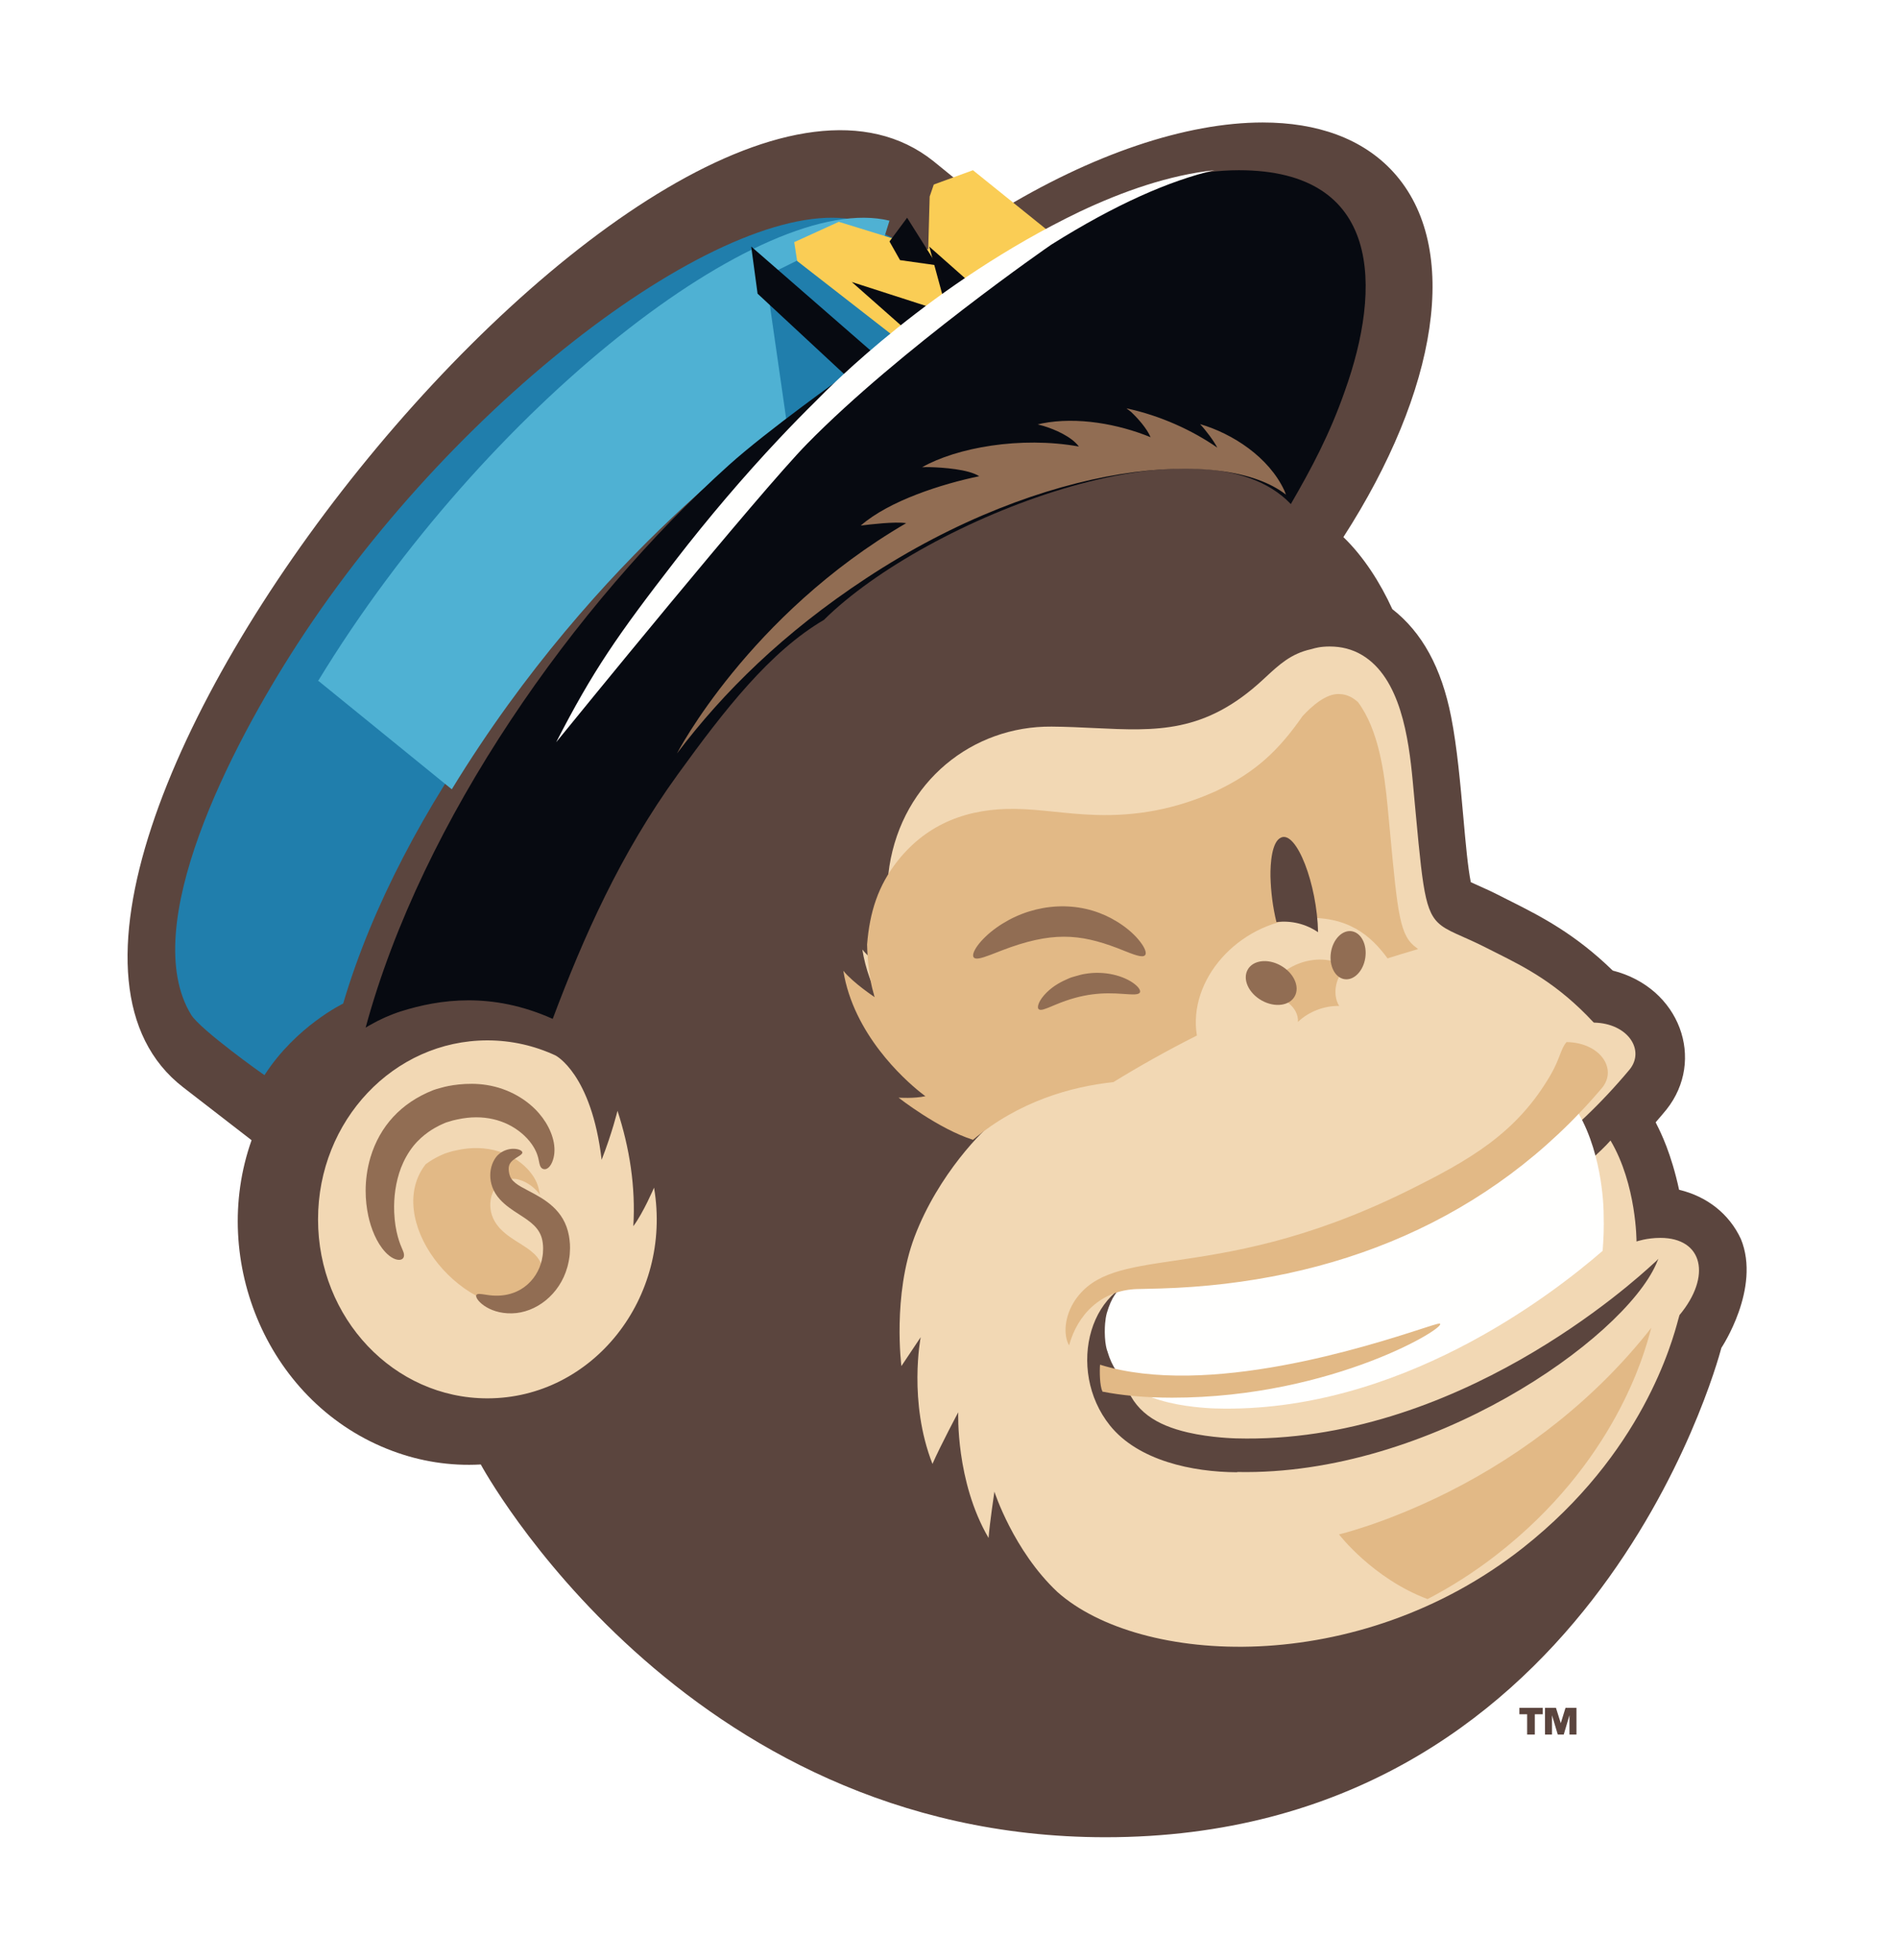 <svg width="62" height="64" viewBox="0 0 62 64" fill="none" xmlns="http://www.w3.org/2000/svg">
<g filter="url(#filter0_d_20005153_1718)">
<path fill-rule="evenodd" clip-rule="evenodd" d="M56.231 40.017L56.226 40.036C56.056 40.656 51.86 56.005 36.104 56C22.265 55.996 15.705 43.826 15.705 43.826C14.696 43.883 13.723 43.721 12.826 43.387C8.765 41.878 6.817 37.179 8.218 33.236L5.987 31.511C-2.658 24.849 21.83 -5.638 30.489 1.261C30.533 1.296 32.556 2.943 32.556 2.943C35.665 1.033 38.745 0 41.247 0C43.025 0 44.511 0.521 45.513 1.618C47.76 4.08 46.952 8.781 43.883 13.541C44.544 14.175 45.091 15.037 45.481 15.892C46.457 16.654 47.089 17.811 47.403 19.411C47.598 20.398 47.706 21.619 47.802 22.695C47.879 23.557 47.948 24.326 48.045 24.81C48.252 24.905 48.386 24.965 48.483 25.008C48.574 25.049 48.633 25.076 48.693 25.104C48.803 25.156 48.911 25.21 49.222 25.368C49.276 25.395 49.336 25.425 49.403 25.459C50.323 25.924 51.443 26.491 52.681 27.696C54.882 28.254 55.723 30.621 54.435 32.237C54.4 32.28 54.245 32.467 54.084 32.652C54.09 32.668 54.105 32.697 54.127 32.741L54.127 32.741C54.249 32.983 54.591 33.662 54.849 34.855C55.761 35.073 56.487 35.641 56.869 36.465C57.528 38.077 56.231 40.017 56.231 40.017ZM49.885 51.983V52.646H50.136V51.983H50.393V51.774H49.632V51.983H49.885ZM50.469 52.646V51.774H50.827L50.984 52.276L51.139 51.774H51.497V52.646H51.268V52.015L51.081 52.646H50.886L50.698 52.016V52.646H50.469Z" fill="#5B453E"/>
<path fill-rule="evenodd" clip-rule="evenodd" d="M54.824 39.081C54.625 39.824 53.651 43.47 49.754 46.544C44.34 50.814 37.226 50.382 34.54 47.989C33.105 46.641 32.483 44.714 32.483 44.714C32.483 44.714 32.321 45.8 32.293 46.227C31.211 44.379 31.302 42.121 31.302 42.121C31.302 42.121 30.725 43.202 30.46 43.808C29.663 41.772 30.075 39.67 30.075 39.67L29.445 40.613C29.445 40.613 29.149 38.309 29.875 36.39C30.651 34.34 32.154 32.85 32.452 32.664C31.311 32.3 29.996 31.257 29.994 31.255C29.994 31.255 30.517 31.29 30.88 31.206C30.88 31.206 28.573 29.547 28.169 27.009C28.503 27.423 29.204 27.892 29.204 27.892C28.977 27.227 28.84 25.75 29.052 24.295L29.052 24.294C29.489 21.515 31.77 19.706 34.354 19.729C34.848 19.733 35.312 19.756 35.755 19.777C37.782 19.874 39.362 19.95 41.254 18.198C41.281 18.174 41.307 18.149 41.333 18.125C41.786 17.705 42.169 17.349 42.817 17.204C42.83 17.201 42.846 17.197 42.866 17.191C42.959 17.164 43.133 17.113 43.436 17.113C43.808 17.113 44.166 17.197 44.494 17.393C45.745 18.14 46.015 20.089 46.149 21.518C46.453 24.758 46.496 25.665 46.971 26.13C47.274 26.426 47.751 26.543 48.582 26.968C48.681 27.018 48.78 27.068 48.881 27.119C49.824 27.592 50.873 28.118 52.051 29.384C52.058 29.391 52.067 29.395 52.077 29.396C53.176 29.422 53.743 30.291 53.236 30.924C49.546 35.346 44.394 37.464 38.651 37.641C38.467 37.646 38.105 37.654 37.95 37.658C37.906 37.659 37.878 37.66 37.878 37.66C35.558 37.73 34.803 40.742 36.258 42.553C37.178 43.698 38.947 44.074 40.403 44.08L40.424 44.072C46.703 44.2 53.01 39.74 54.1 37.281C54.108 37.264 54.174 37.107 54.174 37.107C54.174 37.107 54.116 37.175 54.046 37.233C54.043 37.235 54.026 37.25 53.997 37.277C53.402 37.823 47.563 43.177 40.374 42.974C40.374 42.974 39.562 42.958 38.797 42.779C37.788 42.543 37.022 42.098 36.728 41.089C36.641 40.904 36.591 40.264 36.707 39.834C37.022 38.774 37.551 38.765 38.368 38.75C38.491 38.748 38.619 38.746 38.755 38.74H38.755C42.474 38.616 45.475 37.677 47.724 36.605C50.123 35.462 51.951 33.99 52.609 33.246C53.464 34.69 53.458 36.544 53.458 36.544C53.458 36.544 53.793 36.426 54.237 36.426C55.631 36.426 55.918 37.678 54.862 38.948C54.856 38.961 54.844 39.006 54.824 39.081ZM20.171 32.276C20.171 32.276 19.997 32.997 19.653 33.876C19.322 31.064 18.147 30.469 18.147 30.469C17.465 30.152 16.712 29.976 15.921 29.976C12.866 29.976 10.389 32.593 10.389 35.822C10.389 39.05 12.866 41.667 15.921 41.667C19.361 41.667 21.973 38.378 21.365 34.786C21.365 34.786 21.015 35.608 20.688 36.044C20.767 34.758 20.565 33.486 20.171 32.276Z" fill="#F2D8B4"/>
<path d="M8.64 31.111C8.618 31.105 6.539 29.625 6.243 29.138C4.494 26.274 7.537 20.393 9.703 17.05C15.056 8.788 23.965 2.268 28.011 3.199L32.167 5.28C30.553 6.2 28.993 7.331 28.058 8.083L27.174 8.802C27.174 8.802 24.592 10.488 23.307 11.551C18.159 15.812 13.09 22.407 11.21 28.774C11.21 28.774 9.666 29.517 8.64 31.111Z" fill="#207EAC"/>
<path d="M29.056 3.207C24.931 2.197 15.85 9.271 10.394 18.234C10.392 18.237 10.39 18.239 10.389 18.242L10.411 18.244L14.758 21.777C19.532 13.956 25.531 9.923 25.7 9.804L25.011 5.017L26.302 4.379L28.894 5.245L28.696 4.351L29.056 3.207Z" fill="#4FB1D3"/>
<path d="M35.277 4.373L30.557 7.535L30.226 7.781L26.04 4.524L25.944 3.908L27.4 3.244C27.474 3.267 30.205 4.109 30.321 4.145L30.369 2.418L30.503 2.026L31.782 1.559C31.784 1.56 35.273 4.369 35.277 4.373Z" fill="#FACD55"/>
<path d="M40.469 1.559C37.802 1.559 34.808 3.038 32.511 4.492C32.189 4.692 31.869 4.901 31.556 5.114L30.355 4.052L30.791 5.651C30.626 5.771 30.465 5.89 30.307 6.009L27.824 5.209L29.467 6.659C29.092 6.959 28.757 7.24 28.479 7.483L24.539 4.052L24.747 5.59L27.611 8.25C27.611 8.25 25.077 10.049 23.816 11.183C18.764 15.729 13.789 22.766 11.944 29.559L12.049 29.497C12.063 29.488 12.078 29.482 12.092 29.473C12.143 29.444 12.194 29.416 12.246 29.389C12.278 29.372 12.311 29.354 12.344 29.337C12.397 29.311 12.45 29.286 12.503 29.261C12.534 29.247 12.565 29.231 12.596 29.218C12.654 29.192 12.711 29.169 12.768 29.147C12.794 29.136 12.821 29.125 12.847 29.115C12.931 29.083 13.014 29.054 13.096 29.028C14.351 28.634 16.057 28.38 18.055 29.274C19.058 26.607 20.256 23.892 22.145 21.284C23.676 19.169 25.148 17.282 26.915 16.243C30.261 12.93 39.277 9.416 42.166 12.462C42.849 11.284 43.442 10.168 43.93 8.77C45.136 5.408 45.158 1.559 40.469 1.559Z" fill="#070A11"/>
<path d="M30.611 4.666L29.632 3.111L29.056 3.886L29.4 4.495L30.611 4.666Z" fill="#070A11"/>
<path fill-rule="evenodd" clip-rule="evenodd" d="M39.67 1.559C38.206 1.713 36.679 2.245 35.255 2.92C30.447 5.235 27.09 8.651 26.688 9.061C26.671 9.078 26.659 9.09 26.652 9.097C26.253 9.49 25.855 9.897 25.46 10.317C24.285 11.564 23.137 12.915 22.062 14.304C20.16 16.76 19.368 17.906 18.167 20.241C18.167 20.241 18.175 20.231 18.191 20.211C18.625 19.677 24.794 12.094 26.372 10.486C29.376 7.426 34.293 4.019 34.344 3.988C36.444 2.669 38.216 1.895 39.67 1.559ZM51.561 32.355C52.389 33.786 52.384 35.623 52.384 35.623C52.398 36.151 52.381 36.442 52.352 36.849C50.674 38.305 45.67 42.169 39.707 41.997C39.707 41.997 38.92 41.981 38.179 41.803C37.207 41.571 36.467 41.133 36.179 40.145L36.175 40.129L36.174 40.127C36.169 40.117 36.133 40.028 36.109 39.836L36.108 39.829L36.107 39.821C36.102 39.774 36.097 39.723 36.094 39.67L36.093 39.651L36.093 39.645C36.088 39.56 36.087 39.463 36.091 39.352C36.092 39.314 36.095 39.275 36.098 39.237L36.098 39.237L36.099 39.224C36.109 39.105 36.126 38.989 36.154 38.885C36.459 37.834 36.971 37.825 37.764 37.811C37.882 37.809 38.007 37.806 38.138 37.8H38.138C41.742 37.677 44.649 36.747 46.828 35.685C49.152 34.552 50.923 33.092 51.561 32.355Z" fill="#FFFFFE"/>
<path fill-rule="evenodd" clip-rule="evenodd" d="M45.401 23.116C45.662 25.903 45.724 26.564 46.277 26.957C46.292 26.972 46.308 26.985 46.323 26.995C45.952 27.103 45.62 27.205 45.326 27.298C44.784 26.563 44.031 25.876 42.483 25.987C40.432 26.163 38.802 27.997 39.097 29.818C38.122 30.31 37.214 30.82 36.37 31.339C34.977 31.488 33.28 31.969 31.783 33.223C30.655 32.867 29.355 31.849 29.352 31.847C29.352 31.847 29.869 31.881 30.229 31.799C30.229 31.799 30.204 31.781 30.159 31.747C30.157 31.744 30.155 31.742 30.152 31.74C30.121 31.716 30.09 31.692 30.058 31.668C29.522 31.237 27.881 29.768 27.548 27.703C27.878 28.107 28.572 28.564 28.572 28.564C28.563 28.541 28.555 28.515 28.547 28.49C28.548 28.487 28.549 28.484 28.549 28.481L28.549 28.478C28.549 28.478 28.453 28.203 28.385 27.674C28.367 27.526 28.351 27.367 28.34 27.201C28.333 27.09 28.327 26.971 28.324 26.845C28.409 25.801 28.675 24.924 29.338 24.094C30.305 22.885 31.632 22.393 33.163 22.417C33.584 22.422 34.01 22.465 34.454 22.511C34.88 22.554 35.323 22.6 35.794 22.614C37.109 22.655 38.376 22.439 39.708 21.841C41.025 21.219 41.77 20.502 42.549 19.387C42.824 19.087 43.308 18.647 43.736 18.666C44.02 18.666 44.217 18.805 44.358 18.927C45.036 19.834 45.224 21.246 45.328 22.344C45.354 22.618 45.378 22.875 45.401 23.116ZM41.397 28.492C41.713 27.482 43.149 26.996 44.015 27.606C43.628 27.829 43.509 28.476 43.745 28.852C43.255 28.843 42.752 29.035 42.398 29.374C42.43 28.893 41.898 28.517 41.397 28.492ZM46.632 48.222C47.407 47.819 48.166 47.337 48.893 46.77C52.747 43.77 53.711 40.213 53.907 39.487C53.927 39.414 53.939 39.369 53.946 39.357C52.161 41.642 49.827 43.459 47.33 44.716C45.277 45.75 43.74 46.11 43.74 46.11C43.74 46.11 44.84 47.548 46.632 48.222ZM34.923 39.937C35.196 38.931 35.967 38.133 37.149 38.097L37.221 38.096C37.375 38.092 37.732 38.084 37.914 38.079C43.592 37.907 48.688 35.84 52.336 31.523C52.837 30.906 52.277 30.058 51.19 30.032L51.181 30.032L51.174 30.032C51.08 30.131 51.026 30.271 50.954 30.454C50.886 30.63 50.802 30.845 50.653 31.102C49.544 33.012 48.009 33.886 45.962 34.899C42.635 36.54 40.157 36.906 38.369 37.17C36.784 37.404 35.741 37.559 35.127 38.449C34.748 39.006 34.741 39.629 34.923 39.937ZM47.018 39.224C47.002 39.224 46.986 39.228 46.96 39.233C46.879 39.252 46.7 39.31 46.44 39.394C44.713 39.953 39.438 41.658 35.934 40.568C35.916 40.787 35.922 41.246 36.012 41.446L36.013 41.447C36.623 41.568 37.394 41.645 38.29 41.645C43.594 41.645 47.417 39.256 47.018 39.224ZM17.346 38.732L17.342 38.735C14.849 38.917 12.544 35.761 13.905 34.021C14.091 33.882 14.251 33.802 14.314 33.77C14.325 33.765 14.333 33.761 14.338 33.758C14.374 33.739 14.411 33.723 14.45 33.707C14.477 33.696 14.504 33.685 14.533 33.671C14.56 33.66 14.591 33.651 14.626 33.641C14.736 33.61 14.76 33.601 14.784 33.594C14.809 33.588 14.833 33.583 14.945 33.559H14.945C16.155 33.305 17.009 33.836 17.381 34.358C17.552 34.598 17.589 34.778 17.616 34.909C17.625 34.952 17.632 34.989 17.643 35.022L17.643 35.023C17.353 34.623 16.979 34.535 16.979 34.535C16.663 34.41 16.057 34.6 16.018 35.277C15.999 35.537 16.078 35.829 16.302 36.085L16.304 36.087C16.312 36.096 16.32 36.105 16.328 36.114C16.336 36.123 16.344 36.131 16.352 36.139C16.536 36.328 16.755 36.466 16.964 36.597C17.323 36.822 17.652 37.03 17.728 37.447C17.805 37.907 17.669 38.388 17.346 38.732Z" fill="#E2B986"/>
<path fill-rule="evenodd" clip-rule="evenodd" d="M42.006 12.153C40 10.585 34.145 11.029 28.283 14.892C25.599 16.661 23.631 18.596 22.114 20.606C22.114 20.606 24.456 16.079 29.602 13.085C29.243 13.027 28.399 13.129 28.157 13.159C28.141 13.161 28.127 13.162 28.117 13.164C29.051 12.346 30.788 11.8 31.988 11.552C31.637 11.325 30.8 11.267 30.385 11.256C30.272 11.253 30.264 11.254 30.15 11.258C30.14 11.259 30.13 11.259 30.119 11.26C31.247 10.618 33.34 10.241 35.242 10.582C35.003 10.259 34.461 10.023 34.081 9.909C34.048 9.899 33.898 9.861 33.898 9.861C33.898 9.861 34.026 9.831 34.042 9.827C35.188 9.603 36.526 9.845 37.585 10.278C37.465 9.994 37.171 9.663 36.95 9.454C36.928 9.433 36.796 9.336 36.796 9.336C37.904 9.57 38.965 10.061 39.764 10.619C39.656 10.406 39.387 10.047 39.201 9.851C40.26 10.159 41.449 10.926 41.958 12.027C41.97 12.052 42.002 12.142 42.006 12.152L42.006 12.153ZM37.307 26.841C37.422 27.011 37.452 27.139 37.406 27.192C37.323 27.291 37.048 27.181 36.64 27.018L36.64 27.018C36.595 27 36.548 26.981 36.499 26.962C35.256 26.49 34.339 26.418 32.717 27.042L32.588 27.093C32.246 27.226 32.001 27.322 31.877 27.303C31.65 27.269 31.87 26.845 32.367 26.435C33.367 25.623 34.741 25.371 35.915 25.816C36.428 26.008 37.005 26.392 37.307 26.841ZM37.061 28.135C36.72 27.87 36.092 27.692 35.44 27.805C35.338 27.821 35.242 27.849 35.148 27.876C35.116 27.885 35.084 27.895 35.053 27.903C35.007 27.915 34.964 27.931 34.921 27.949C34.651 28.065 34.418 28.189 34.192 28.41C33.932 28.665 33.858 28.902 33.933 28.96C33.998 29.012 34.142 28.952 34.362 28.86L34.397 28.845L34.465 28.817C35.395 28.424 36.054 28.413 36.682 28.458L36.726 28.461C37.004 28.48 37.189 28.493 37.234 28.413C37.267 28.356 37.207 28.248 37.061 28.135ZM17.017 32.99L17.017 32.99C16.508 32.573 15.787 32.375 14.95 32.556H14.95L14.934 32.559C14.836 32.58 14.813 32.585 14.79 32.592C14.783 32.594 14.776 32.596 14.766 32.599L14.766 32.599L14.766 32.599C14.744 32.606 14.709 32.617 14.632 32.64C14.598 32.649 14.566 32.659 14.539 32.671C14.511 32.684 14.484 32.696 14.457 32.707C14.419 32.724 14.382 32.74 14.345 32.759C14.34 32.762 14.332 32.766 14.322 32.772C14.214 32.827 13.824 33.027 13.501 33.429C13.328 33.647 13.196 33.889 13.099 34.138C12.924 34.599 12.858 35.103 12.877 35.588C12.903 36.249 13.076 36.647 13.141 36.795C13.148 36.813 13.155 36.827 13.159 36.838C13.324 37.199 12.937 37.273 12.583 36.885L12.582 36.884C12.3 36.58 12.118 36.116 12.03 35.704V35.704C11.978 35.459 11.944 35.185 11.944 34.889C11.944 34.547 11.989 34.176 12.103 33.791L12.103 33.791L12.103 33.791C12.409 32.781 13.098 32.019 14.145 31.604C14.212 31.577 14.286 31.558 14.355 31.539C14.387 31.531 14.417 31.523 14.445 31.514L14.444 31.515C14.621 31.461 15.252 31.331 15.894 31.433C16.266 31.491 16.604 31.616 16.895 31.781C17.186 31.946 17.43 32.15 17.616 32.369L17.616 32.37C17.92 32.721 18.149 33.216 18.108 33.657L18.108 33.658C18.093 33.841 18.013 34.103 17.851 34.172C17.79 34.197 17.73 34.183 17.687 34.141C17.64 34.094 17.627 34.026 17.608 33.935C17.582 33.802 17.545 33.617 17.375 33.372C17.287 33.246 17.17 33.114 17.017 32.99L17.017 32.99ZM16.838 34.635C16.723 34.541 16.669 34.462 16.637 34.339C16.59 34.116 16.614 33.987 16.802 33.853C16.842 33.825 16.881 33.8 16.915 33.779C17.002 33.724 17.062 33.686 17.063 33.641C17.069 33.521 16.586 33.398 16.248 33.736C15.968 34.04 15.88 34.673 16.327 35.166C16.515 35.373 16.743 35.52 16.96 35.66C17.317 35.89 17.645 36.101 17.72 36.529C17.736 36.626 17.747 36.734 17.739 36.841C17.741 36.951 17.709 37.104 17.7 37.143L17.699 37.152C17.549 37.816 16.93 38.449 15.908 38.288L15.864 38.281C15.701 38.256 15.595 38.24 15.562 38.289C15.483 38.4 15.921 38.91 16.722 38.891C17.506 38.874 18.284 38.278 18.533 37.38L18.535 37.374C18.546 37.331 18.61 37.098 18.615 36.887C18.629 36.718 18.617 36.544 18.586 36.363C18.434 35.502 17.767 35.153 17.265 34.889C17.095 34.8 16.944 34.721 16.838 34.635ZM43.476 27.105C43.543 26.674 43.847 26.363 44.157 26.412C44.467 26.462 44.664 26.852 44.598 27.284C44.532 27.715 44.227 28.026 43.917 27.977C43.607 27.927 43.41 27.538 43.476 27.105ZM40.754 27.673C40.583 27.989 40.791 28.437 41.217 28.675C41.643 28.912 42.126 28.849 42.296 28.532C42.467 28.217 42.259 27.768 41.833 27.531C41.407 27.293 40.924 27.357 40.754 27.673Z" fill="#916D53"/>
<path d="M41.501 24.621C41.495 24.193 41.545 23.486 41.843 23.355C41.843 23.354 41.843 23.354 41.843 23.354C42.352 23.116 43.025 24.878 43.056 26.444C42.654 26.171 42.182 26.056 41.696 26.113C41.574 25.609 41.516 25.134 41.501 24.621Z" fill="#5B453E"/>
</g>
<defs>
<filter id="filter0_d_20005153_1718" x="0.167" y="0" width="60.889" height="64" filterUnits="userSpaceOnUse" color-interpolation-filters="sRGB">
<feFlood flood-opacity="0" result="BackgroundImageFix"/>
<feColorMatrix in="SourceAlpha" type="matrix" values="0 0 0 0 0 0 0 0 0 0 0 0 0 0 0 0 0 0 127 0" result="hardAlpha"/>
<feOffset dy="4"/>
<feGaussianBlur stdDeviation="2"/>
<feComposite in2="hardAlpha" operator="out"/>
<feColorMatrix type="matrix" values="0 0 0 0 0 0 0 0 0 0 0 0 0 0 0 0 0 0 0.25 0"/>
<feBlend mode="normal" in2="BackgroundImageFix" result="effect1_dropShadow_20005153_1718"/>
<feBlend mode="normal" in="SourceGraphic" in2="effect1_dropShadow_20005153_1718" result="shape"/>
</filter>
</defs>
</svg>
